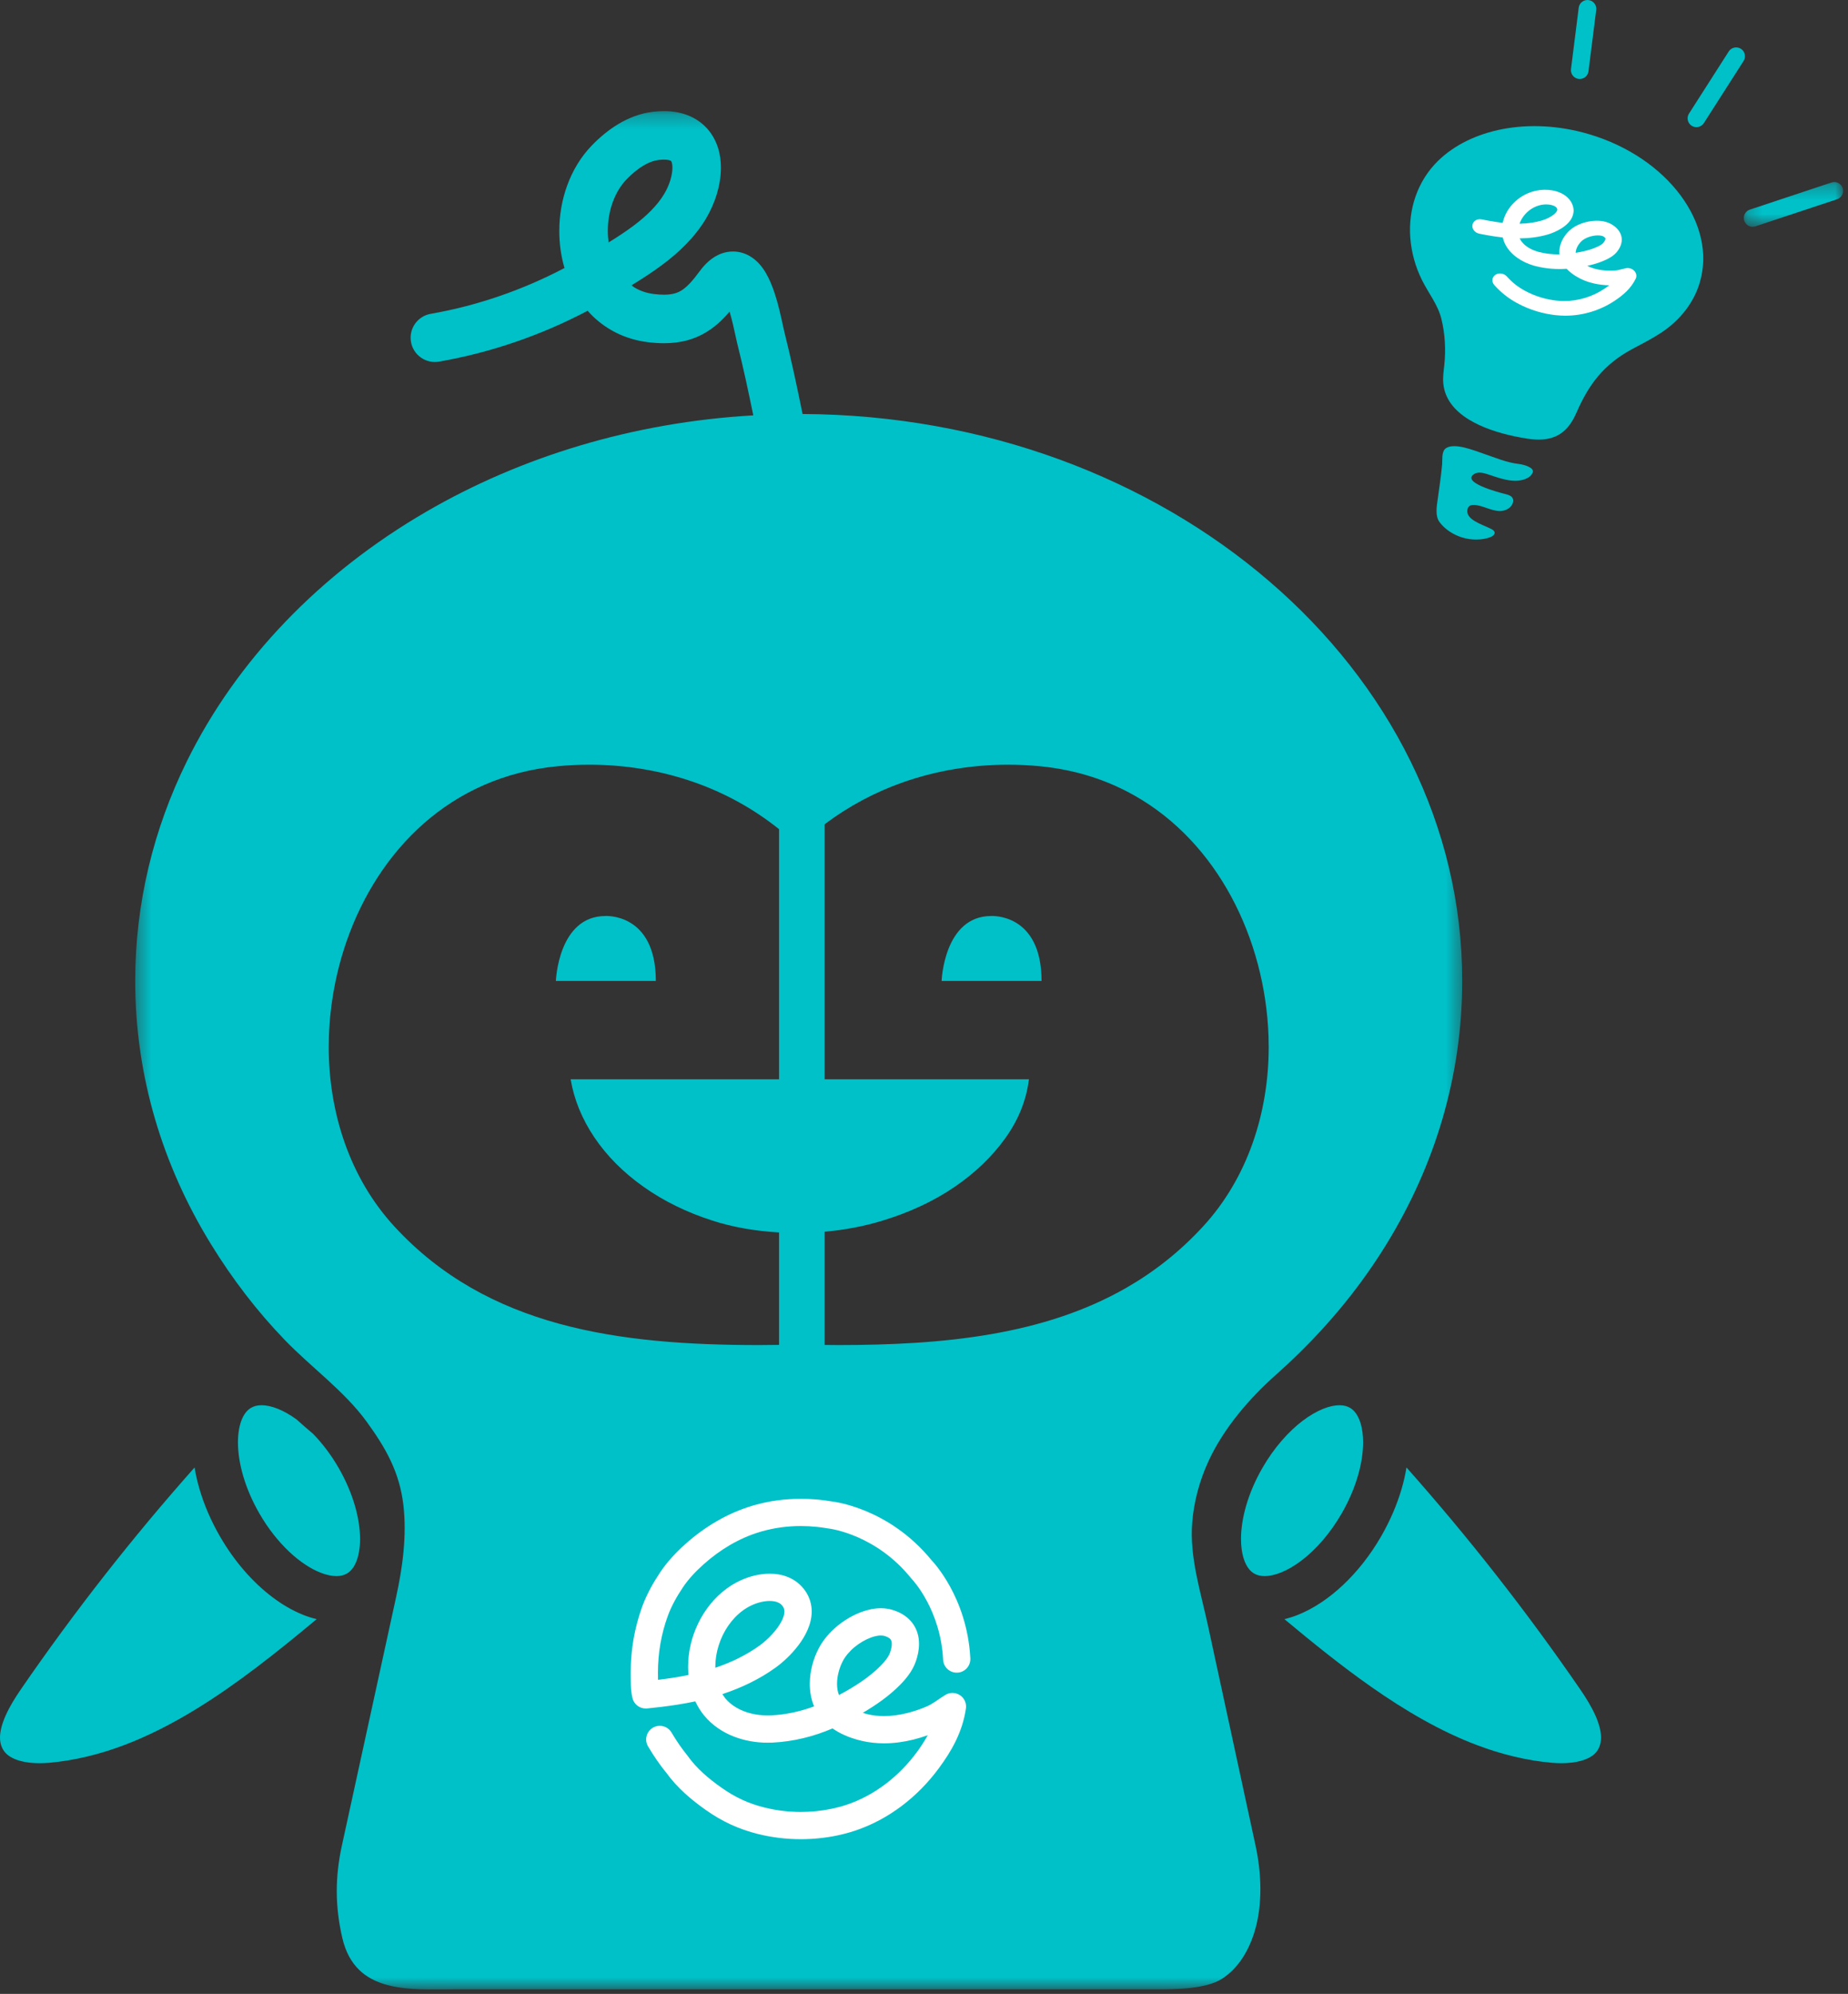 <?xml version="1.0" encoding="UTF-8"?>
<svg width="127px" height="137px" viewBox="0 0 127 137" version="1.1" xmlns="http://www.w3.org/2000/svg" xmlns:xlink="http://www.w3.org/1999/xlink">
    <rect x="0" y="0" width="127" height="137" fill="#333333" stroke="none"/>
    <!-- Generator: Sketch 42 (36781) - http://www.bohemiancoding.com/sketch -->
    <title>discoverBot</title>
    <desc>Created with Sketch.</desc>
    <defs>
        <polygon id="path-1" points="0.401 129.322 91.598 129.322 91.598 0.26 0.401 0.26 0.401 129.322"></polygon>
        <polygon id="path-3" points="7.044 3.36 7.044 0.284 0.217 0.284 0.217 3.36 7.044 3.36"></polygon>
    </defs>
    <g id="•-Landing-Page" stroke="none" stroke-width="1" fill="none" fill-rule="evenodd">
        <g id="EezyLanding" transform="translate(-584, -884)">
            <g id="discoverBot" transform="translate(584, 884)">
                <path d="M92.201,103.995 L92.201,103.995 C91.402,105.383 90.402,106.501 89.425,107.237 C88.938,107.605 88.458,107.877 88.025,108.05 C87.592,108.223 87.21,108.295 86.909,108.294 C86.605,108.292 86.388,108.231 86.194,108.12 L86.193,108.12 C86.07,108.049 85.964,107.961 85.861,107.841 C85.709,107.662 85.564,107.404 85.457,107.05 C85.35,106.697 85.285,106.252 85.286,105.743 C85.285,105.064 85.4,104.273 85.644,103.437 C85.888,102.601 86.26,101.72 86.761,100.854 C87.561,99.465 88.561,98.347 89.537,97.611 C90.025,97.243 90.505,96.971 90.938,96.798 C91.371,96.625 91.752,96.553 92.053,96.554 C92.357,96.556 92.574,96.617 92.77,96.728 C92.893,96.799 92.998,96.887 93.101,97.007 C93.254,97.185 93.399,97.443 93.506,97.798 C93.612,98.15 93.677,98.594 93.677,99.103 C93.677,99.782 93.563,100.574 93.318,101.41 C93.074,102.247 92.702,103.128 92.201,103.995" id="Fill-1" fill="#00C0C8"></path>
                <path d="M23.269,100.853 C23.769,101.72 24.141,102.601 24.385,103.437 C24.63,104.273 24.744,105.064 24.744,105.743 C24.745,106.423 24.627,106.984 24.454,107.373 C24.368,107.568 24.27,107.722 24.168,107.841 C24.066,107.961 23.959,108.049 23.837,108.12 C23.641,108.231 23.424,108.292 23.12,108.294 C22.82,108.295 22.438,108.223 22.005,108.05 C21.355,107.792 20.601,107.306 19.871,106.615 C19.139,105.925 18.428,105.035 17.828,103.995 L17.828,103.994 C17.327,103.127 16.955,102.247 16.711,101.411 C16.467,100.575 16.352,99.784 16.352,99.105 C16.352,98.425 16.469,97.864 16.642,97.475 C16.728,97.28 16.826,97.127 16.928,97.007 C17.031,96.887 17.137,96.8 17.26,96.728 L17.26,96.728 C17.455,96.617 17.672,96.555 17.977,96.553 C18.276,96.553 18.659,96.625 19.092,96.798 C19.49,96.956 19.928,97.201 20.375,97.525 C20.75,97.863 21.131,98.195 21.519,98.522 C22.146,99.165 22.749,99.953 23.269,100.853" id="Fill-3" fill="#00C0C8"></path>
                <path d="M13.423,117.465 C11.815,118.447 10.179,119.285 8.51,119.914 C6.84,120.542 5.14,120.963 3.388,121.12 C3.17,121.139 2.948,121.149 2.728,121.149 C2.073,121.152 1.44,121.048 1.001,120.857 C0.779,120.763 0.605,120.653 0.471,120.532 C0.336,120.409 0.235,120.278 0.148,120.096 L0.148,120.095 C0.047,119.876 0.001,119.661 0,119.391 C-0.003,118.977 0.134,118.434 0.399,117.849 C0.661,117.264 1.039,116.647 1.434,116.074 C5.112,110.726 9.104,105.635 13.372,100.831 C13.452,101.312 13.56,101.798 13.703,102.289 C14.02,103.377 14.491,104.482 15.114,105.561 L15.114,105.562 C16.112,107.288 17.358,108.711 18.716,109.738 C19.396,110.251 20.106,110.666 20.842,110.96 C21.144,111.081 21.451,111.175 21.762,111.251 C19.056,113.506 16.288,115.716 13.423,117.465" id="Fill-5" fill="#00C0C8"></path>
                <path d="M109.881,120.097 L109.881,120.096 C109.795,120.278 109.694,120.409 109.559,120.532 C109.359,120.713 109.062,120.873 108.665,120.983 C108.272,121.094 107.792,121.15 107.301,121.149 C107.081,121.149 106.859,121.139 106.642,121.12 C104.89,120.963 103.189,120.542 101.52,119.914 C99.016,118.971 96.586,117.555 94.216,115.892 C92.192,114.472 90.214,112.873 88.268,111.251 C88.578,111.175 88.886,111.081 89.187,110.96 C90.29,110.518 91.338,109.808 92.309,108.895 C93.278,107.98 94.168,106.857 94.916,105.562 L94.916,105.561 C95.539,104.481 96.009,103.376 96.327,102.287 C96.47,101.797 96.577,101.311 96.658,100.83 C100.925,105.635 104.918,110.726 108.596,116.074 C108.991,116.647 109.369,117.264 109.631,117.848 C109.896,118.434 110.032,118.977 110.029,119.391 C110.028,119.66 109.982,119.877 109.881,120.097" id="Fill-7" fill="#00C0C8"></path>
                <path d="M68.118,62.939 C64.867,62.939 64.71,67.401 64.71,67.401 L71.578,67.401 C71.578,62.716 68.118,62.939 68.118,62.939" id="Fill-9" fill="#00C0C8"></path>
                <path d="M41.61,62.939 C38.359,62.939 38.202,67.401 38.202,67.401 L45.071,67.401 C45.071,62.716 41.61,62.939 41.61,62.939" id="Fill-11" fill="#00C0C8"></path>
                <g id="Group-15" transform="translate(8.891, 7.374)">
                    <mask id="mask-2" fill="white">
                        <use xlink:href="#path-1"></use>
                    </mask>
                    <g id="Clip-14"></g>
                    <path d="M77.191,71.174 C76.445,73.28 75.318,75.233 73.78,76.903 C72.172,78.648 70.415,80.017 68.527,81.103 C65.695,82.73 62.557,83.719 59.208,84.298 C55.86,84.878 52.31,85.046 48.702,85.045 C48.396,85.045 48.088,85.038 47.782,85.036 L47.782,77.258 C49.163,77.137 50.496,76.883 51.779,76.49 C53.636,75.921 55.274,75.156 56.689,74.194 C58.104,73.232 59.27,72.118 60.184,70.849 C61.099,69.581 61.643,68.225 61.82,66.783 L47.782,66.783 L47.782,49.264 C49.45,48.003 51.276,47.04 53.198,46.367 C55.502,45.561 57.94,45.169 60.382,45.169 C61.108,45.169 61.834,45.203 62.557,45.272 C65.034,45.509 67.208,46.227 69.104,47.305 C71.946,48.921 74.175,51.363 75.734,54.255 C77.292,57.145 78.165,60.479 78.284,63.794 L78.284,63.791 C78.293,64.049 78.298,64.306 78.298,64.561 C78.298,66.811 77.937,69.068 77.191,71.174 L77.191,71.174 Z M44.648,66.783 L30.325,66.783 C30.561,68.182 31.107,69.516 31.961,70.784 C32.817,72.052 33.937,73.178 35.323,74.163 C36.709,75.146 38.287,75.921 40.056,76.49 C41.473,76.946 43.005,77.215 44.648,77.306 L44.648,85.032 C44.198,85.036 43.746,85.045 43.297,85.045 C38.484,85.047 33.778,84.746 29.515,83.574 C27.383,82.988 25.36,82.188 23.471,81.103 C21.583,80.017 19.826,78.648 18.218,76.903 C16.681,75.233 15.554,73.28 14.807,71.174 C14.062,69.068 13.7,66.81 13.7,64.561 C13.7,64.305 13.705,64.05 13.714,63.795 L13.714,63.794 C13.794,61.584 14.208,59.365 14.938,57.276 C16.032,54.14 17.834,51.305 20.259,49.182 C21.472,48.12 22.842,47.233 24.369,46.566 C25.897,45.898 27.583,45.449 29.442,45.272 C30.165,45.203 30.891,45.169 31.616,45.169 C34.058,45.169 36.496,45.561 38.8,46.367 C40.89,47.098 42.866,48.172 44.648,49.6 L44.648,66.783 Z M33.22,6.512 C33.444,5.897 33.77,5.359 34.176,4.941 L34.176,4.941 C34.538,4.567 34.929,4.241 35.31,4.013 C35.693,3.784 36.055,3.654 36.396,3.615 L36.396,3.615 C36.524,3.6 36.637,3.594 36.733,3.594 C36.972,3.594 37.105,3.631 37.165,3.654 C37.211,3.673 37.219,3.682 37.223,3.686 C37.228,3.691 37.238,3.693 37.265,3.763 C37.291,3.83 37.32,3.964 37.319,4.149 C37.32,4.381 37.274,4.688 37.176,5.006 C37.08,5.324 36.934,5.653 36.762,5.939 L36.762,5.939 C36.29,6.735 35.541,7.469 34.622,8.154 C34.1,8.546 33.526,8.917 32.936,9.282 C32.902,9.024 32.879,8.762 32.879,8.497 C32.879,7.814 32.996,7.126 33.22,6.512 L33.22,6.512 Z M88.052,44.944 C85.766,40.299 82.447,36.098 78.329,32.559 C70.15,25.531 58.818,21.132 46.265,21.072 C45.881,19.203 45.486,17.313 45.009,15.418 L45.009,15.417 C44.994,15.359 44.963,15.221 44.927,15.052 C44.862,14.752 44.775,14.34 44.663,13.89 C44.579,13.552 44.481,13.19 44.362,12.826 C44.274,12.552 44.173,12.276 44.054,12.003 C43.872,11.593 43.664,11.185 43.307,10.777 C43.126,10.575 42.9,10.369 42.594,10.198 C42.291,10.028 41.894,9.904 41.481,9.907 C41.213,9.906 40.948,9.956 40.713,10.039 C40.357,10.165 40.069,10.356 39.827,10.564 C39.584,10.774 39.382,11.006 39.193,11.262 L39.193,11.261 C38.945,11.599 38.722,11.875 38.521,12.088 C38.217,12.409 37.982,12.58 37.743,12.691 C37.622,12.746 37.493,12.79 37.332,12.822 C37.172,12.854 36.979,12.875 36.738,12.875 C36.538,12.875 36.307,12.861 36.041,12.828 C35.499,12.759 35.067,12.597 34.692,12.366 C34.628,12.326 34.57,12.275 34.508,12.23 C35.198,11.807 35.915,11.35 36.619,10.824 C37.738,9.987 38.829,8.977 39.626,7.648 L39.626,7.648 C39.937,7.125 40.187,6.564 40.366,5.978 C40.544,5.391 40.653,4.78 40.653,4.149 C40.653,3.703 40.598,3.244 40.454,2.785 C40.346,2.442 40.185,2.098 39.961,1.779 C39.627,1.299 39.139,0.887 38.573,0.631 C38.007,0.372 37.382,0.259 36.733,0.26 C36.499,0.26 36.261,0.274 36.017,0.302 C35.106,0.406 34.293,0.735 33.594,1.154 C32.894,1.576 32.297,2.089 31.781,2.621 L31.781,2.621 C31.009,3.419 30.452,4.368 30.087,5.372 C29.721,6.377 29.545,7.439 29.545,8.497 C29.545,9.355 29.661,10.211 29.9,11.035 C29.901,11.037 29.902,11.041 29.902,11.041 C27.021,12.555 23.909,13.631 20.71,14.189 C19.802,14.347 19.195,15.21 19.353,16.118 C19.511,17.025 20.375,17.632 21.282,17.474 L21.282,17.474 C24.846,16.852 28.299,15.661 31.493,13.98 C31.611,14.113 31.734,14.243 31.864,14.368 C32.346,14.831 32.911,15.231 33.545,15.534 C34.179,15.838 34.882,16.045 35.631,16.137 C36.013,16.184 36.38,16.209 36.738,16.209 C37.312,16.21 37.864,16.143 38.385,15.997 C39.17,15.779 39.862,15.371 40.42,14.883 C40.723,14.62 40.992,14.336 41.247,14.038 C41.333,14.325 41.414,14.631 41.483,14.925 C41.544,15.182 41.597,15.428 41.644,15.648 C41.692,15.87 41.731,16.056 41.776,16.236 L41.776,16.235 C42.186,17.851 42.535,19.5 42.878,21.165 C34.578,21.645 26.894,24.016 20.415,27.778 C13.13,32.006 7.375,37.978 3.946,44.944 C1.66,49.591 0.402,54.678 0.401,60.026 C0.402,66.553 2.275,72.695 5.607,78.113 C7.059,80.476 8.752,82.699 10.679,84.695 C12.492,86.574 14.773,88.202 16.304,90.307 C17.615,92.111 18.561,93.761 18.829,96.026 C19.078,98.138 18.775,100.326 18.335,102.341 C17.636,105.545 16.936,108.75 16.237,111.953 C15.693,114.446 15.149,116.938 14.605,119.431 C14.131,121.603 14.131,123.609 14.633,125.779 C15.535,129.685 19.31,129.312 22.467,129.312 L33.347,129.312 L46.825,129.312 L60.138,129.312 L70.525,129.312 C71.836,129.312 73.981,129.312 75.107,128.577 C76.241,127.836 76.934,126.627 77.326,125.35 C77.904,123.466 77.792,121.275 77.398,119.454 C76.832,116.838 76.266,114.221 75.701,111.605 C75.174,109.171 74.648,106.737 74.121,104.303 C73.625,102.01 72.85,99.62 73.041,97.249 C73.159,95.784 73.547,94.353 74.162,93.019 C75.201,90.763 76.967,88.706 78.81,87.073 C80.998,85.136 82.988,82.975 84.712,80.615 C85.309,79.797 85.874,78.956 86.404,78.093 C89.728,72.679 91.596,66.545 91.598,60.026 C91.597,54.678 90.338,49.591 88.052,44.944 L88.052,44.944 Z" id="Fill-13" fill="#00C0C8" mask="url(#mask-2)"></path>
                </g>
                <polygon id="Fill-16" fill="#00C0C8" points="44.908 7.676 44.908 7.676 44.908 7.676"></polygon>
                <path d="M47.568,116.363 L47.568,116.363 L47.568,116.363 Z M50.045,111.706 C50.325,111.298 50.662,110.944 51.039,110.667 C51.417,110.39 51.832,110.189 52.283,110.08 C52.489,110.03 52.702,110.002 52.896,110.002 C53.12,110.002 53.314,110.039 53.458,110.101 C53.603,110.164 53.702,110.24 53.797,110.372 C53.882,110.498 53.905,110.587 53.908,110.727 C53.91,110.86 53.871,111.043 53.777,111.255 C53.639,111.573 53.381,111.941 53.088,112.264 C52.795,112.588 52.466,112.873 52.22,113.052 C51.299,113.718 50.262,114.22 49.164,114.591 C49.164,114.57 49.159,114.55 49.159,114.528 C49.157,113.552 49.482,112.521 50.045,111.706 L50.045,111.706 Z M57.917,114.14 L57.917,114.139 C58.09,113.806 58.379,113.461 58.73,113.171 C59.08,112.88 59.49,112.646 59.873,112.508 C60.111,112.422 60.347,112.373 60.534,112.374 C60.647,112.374 60.742,112.39 60.826,112.418 C60.952,112.46 61.038,112.506 61.097,112.546 C61.185,112.608 61.213,112.649 61.24,112.7 C61.265,112.751 61.286,112.826 61.287,112.951 C61.287,113.095 61.253,113.3 61.17,113.539 C61.123,113.675 61.043,113.824 60.93,113.981 C60.817,114.137 60.673,114.3 60.514,114.461 C59.753,115.236 58.719,115.903 57.656,116.466 C57.571,116.245 57.524,115.988 57.524,115.702 C57.521,115.179 57.683,114.585 57.917,114.14 L57.917,114.14 Z M62.666,108.498 C62.716,108.551 63.217,109.096 63.719,110.046 C64.222,110.998 64.727,112.348 64.814,114.041 C64.84,114.558 65.281,114.955 65.798,114.928 C66.314,114.902 66.711,114.462 66.685,113.945 C66.575,111.831 65.918,110.155 65.287,109.007 C64.685,107.916 64.113,107.302 64.02,107.204 C62.546,105.399 60.851,104.387 59.521,103.833 C58.195,103.28 57.23,103.171 57.139,103.162 C56.879,103.118 56.617,103.08 56.353,103.052 C55.916,103.006 55.476,102.982 55.036,102.982 C53.959,102.982 52.879,103.124 51.832,103.422 C51.779,103.437 51.727,103.452 51.675,103.468 C49.95,103.988 48.41,104.922 47.103,106.09 C46.476,106.651 45.871,107.285 45.372,108.029 C44.898,108.738 44.45,109.525 44.137,110.381 C43.604,111.843 43.343,113.372 43.344,114.917 C43.344,114.989 43.344,115.063 43.345,115.136 L43.345,115.135 C43.355,115.543 43.325,116.07 43.463,116.67 C43.566,117.108 43.968,117.411 44.417,117.391 C44.459,117.389 44.486,117.386 44.521,117.383 C44.752,117.362 45.254,117.305 45.458,117.28 C45.816,117.234 46.181,117.186 46.55,117.128 C46.961,117.065 47.372,116.988 47.784,116.901 C47.953,117.264 48.16,117.597 48.405,117.89 C48.947,118.541 49.644,119.006 50.395,119.304 C51.147,119.603 51.956,119.741 52.763,119.741 C52.877,119.741 52.992,119.738 53.106,119.733 C54.532,119.663 55.924,119.313 57.215,118.761 C57.349,118.854 57.487,118.939 57.626,119.017 C58.163,119.312 58.724,119.501 59.245,119.62 C59.748,119.733 60.254,119.784 60.754,119.784 C61.448,119.784 62.131,119.687 62.784,119.524 C63.114,119.442 63.439,119.34 63.761,119.226 C63.54,119.616 63.294,120.005 63.001,120.401 C61.773,122.063 60.074,123.382 58.15,124.015 C57.487,124.234 56.791,124.374 56.083,124.446 C55.734,124.48 55.384,124.498 55.034,124.498 C54.195,124.498 53.356,124.398 52.548,124.197 C51.431,123.919 50.535,123.5 49.596,122.841 C48.677,122.195 47.861,121.498 47.25,120.636 L47.217,120.592 C46.835,120.115 46.541,119.696 46.145,119.037 C45.879,118.593 45.304,118.45 44.86,118.715 C44.417,118.982 44.273,119.557 44.539,120 C44.964,120.711 45.327,121.231 45.756,121.765 L45.758,121.763 C46.543,122.855 47.526,123.675 48.518,124.373 C49.615,125.148 50.769,125.688 52.098,126.016 C53.057,126.253 54.046,126.371 55.034,126.371 C55.447,126.371 55.859,126.35 56.269,126.309 C57.1,126.226 57.93,126.06 58.737,125.794 C61.081,125.019 63.073,123.453 64.507,121.514 C64.947,120.919 65.354,120.3 65.683,119.622 C66.013,118.944 66.262,118.205 66.381,117.394 C66.435,117.034 66.276,116.677 65.971,116.476 C65.668,116.275 65.277,116.268 64.966,116.459 C64.697,116.624 64.472,116.786 64.27,116.92 C64.069,117.054 63.892,117.16 63.718,117.236 C63.273,117.432 62.81,117.587 62.332,117.706 C61.805,117.838 61.272,117.911 60.754,117.911 C60.381,117.911 60.014,117.874 59.659,117.793 C59.54,117.767 59.418,117.725 59.295,117.687 C60.2,117.157 61.09,116.542 61.847,115.776 C62.048,115.573 62.257,115.343 62.449,115.075 C62.642,114.809 62.819,114.503 62.941,114.149 L62.942,114.148 C63.073,113.763 63.159,113.366 63.159,112.951 C63.159,112.715 63.131,112.473 63.06,112.234 C62.957,111.876 62.753,111.526 62.465,111.252 C62.178,110.976 61.82,110.775 61.421,110.642 C61.121,110.541 60.819,110.501 60.534,110.501 C60.055,110.502 59.62,110.609 59.235,110.747 C58.63,110.967 58.051,111.303 57.536,111.728 C57.023,112.154 56.572,112.67 56.256,113.274 C55.889,113.984 55.653,114.825 55.651,115.702 C55.651,116.213 55.735,116.744 55.948,117.246 C55,117.595 54.007,117.814 53.015,117.862 C52.931,117.866 52.847,117.868 52.763,117.868 C51.973,117.869 51.206,117.683 50.611,117.333 C50.312,117.158 50.055,116.945 49.844,116.692 C49.77,116.602 49.709,116.501 49.646,116.401 C50.94,115.975 52.189,115.385 53.318,114.569 C53.798,114.219 54.367,113.704 54.856,113.065 C55.099,112.745 55.322,112.394 55.492,112.007 C55.662,111.621 55.781,111.192 55.782,110.727 C55.785,110.249 55.641,109.734 55.332,109.298 L55.331,109.297 C55.031,108.866 54.619,108.556 54.19,108.377 C53.76,108.194 53.317,108.129 52.896,108.129 C52.529,108.129 52.175,108.179 51.842,108.259 C51.134,108.43 50.49,108.746 49.93,109.158 C49.089,109.777 48.434,110.609 47.984,111.537 C47.534,112.465 47.287,113.493 47.286,114.528 C47.286,114.715 47.297,114.902 47.314,115.088 C46.967,115.16 46.617,115.223 46.263,115.278 C45.922,115.33 45.575,115.377 45.221,115.421 L45.22,115.421 C45.22,115.32 45.219,115.215 45.218,115.105 L45.218,115.104 C45.217,115.042 45.216,114.98 45.216,114.917 C45.217,113.581 45.44,112.274 45.897,111.023 C46.136,110.365 46.509,109.697 46.928,109.072 C47.309,108.502 47.802,107.977 48.352,107.487 C49.484,106.474 50.792,105.69 52.215,105.262 C52.258,105.249 52.302,105.236 52.346,105.223 C53.216,104.975 54.123,104.855 55.036,104.855 C55.409,104.855 55.783,104.875 56.155,104.914 C56.397,104.94 56.639,104.974 56.879,105.015 L56.939,105.024 L56.939,105.024 L56.946,105.024 C57.032,105.034 57.863,105.148 58.958,105.629 C60.055,106.111 61.412,106.952 62.605,108.43 C62.629,108.459 62.637,108.469 62.662,108.494 L62.662,108.494 L62.666,108.498 Z" id="Fill-18" fill="#FFFFFF"></path>
                <path id="Fill-20" fill="#FFFFFF"></path>
                <path d="M99.299,30.857 C99.329,30.825 99.363,30.798 99.402,30.775 C100.013,30.421 101.288,30.947 101.955,31.173 C102.784,31.454 103.519,31.78 104.402,31.884 C104.702,31.919 105.5,32.127 105.325,32.488 C105.228,32.689 105.057,32.825 104.82,32.915 C103.984,33.232 103.035,32.847 102.172,32.564 C101.889,32.472 101.554,32.424 101.335,32.554 C100.355,33.136 102.96,33.822 103.386,33.929 C103.534,33.967 103.689,34.003 103.816,34.084 C104.039,34.227 104.012,34.465 103.934,34.635 C103.828,34.862 103.587,35.034 103.291,35.092 C102.696,35.209 102.066,34.799 101.466,34.708 C101.303,34.684 101.126,34.681 101.005,34.756 C100.922,34.807 100.877,34.891 100.855,34.977 C100.674,35.687 101.805,36.014 102.416,36.313 C102.524,36.366 102.64,36.424 102.692,36.516 C102.793,36.695 102.585,36.852 102.383,36.923 C101.817,37.122 101.122,37.125 100.485,36.931 C99.848,36.736 99.276,36.346 98.924,35.866 C98.613,35.443 98.741,34.76 98.798,34.338 C98.909,33.526 99.033,32.733 99.107,31.914 C99.135,31.61 99.063,31.11 99.299,30.857" id="Fill-22" fill="#00C0C8"></path>
                <path d="M116.892,16.365 C116.661,15.352 116.184,14.355 115.498,13.429 C114.125,11.577 111.91,10.016 109.18,9.213 C107.132,8.612 105.098,8.525 103.298,8.863 C101.498,9.202 99.938,9.965 98.825,11.054 C97.394,12.455 96.766,14.415 96.922,16.371 C97,17.345 97.267,18.321 97.717,19.233 C98.158,20.127 98.816,20.936 99.052,21.893 C99.315,22.958 99.368,24.047 99.254,25.108 C99.21,25.513 99.149,25.919 99.186,26.33 C99.382,28.521 101.969,29.528 104.032,29.967 C104.683,30.105 105.36,30.243 106.019,30.195 C107.292,30.102 107.923,29.314 108.351,28.332 C109.182,26.425 110.207,25.032 112.188,23.975 C112.885,23.603 113.566,23.256 114.18,22.848 C115.462,21.997 116.409,20.795 116.817,19.403 C117.11,18.404 117.123,17.377 116.892,16.365" id="Fill-24" fill="#00C0C8"></path>
                <path id="Fill-26" fill="#00C0C8"></path>
                <path d="M112.412,19.148 C112.248,19.486 112.028,19.773 111.778,20.021 C111.527,20.269 111.248,20.478 110.956,20.672 C110.002,21.304 108.82,21.695 107.562,21.691 C107.128,21.689 106.697,21.641 106.277,21.557 C106.07,21.515 105.863,21.464 105.659,21.404 C105.172,21.261 104.7,21.066 104.256,20.824 C103.642,20.489 103.138,20.085 102.696,19.59 L102.696,19.59 C102.495,19.366 102.524,19.051 102.76,18.886 C102.996,18.721 103.35,18.768 103.551,18.992 C103.918,19.401 104.291,19.7 104.79,19.974 C105.151,20.171 105.54,20.331 105.94,20.449 C106.108,20.498 106.277,20.54 106.448,20.574 C106.795,20.644 107.145,20.682 107.488,20.684 C108.481,20.688 109.457,20.373 110.249,19.847 C110.371,19.766 110.486,19.685 110.593,19.602 C110.499,19.599 110.405,19.595 110.311,19.589 C109.966,19.565 109.615,19.508 109.269,19.406 C109.02,19.333 108.774,19.236 108.537,19.112 C108.353,19.016 108.164,18.899 107.982,18.758 C107.872,18.671 107.764,18.575 107.664,18.469 C106.973,18.516 106.258,18.465 105.561,18.292 C105.503,18.278 105.446,18.262 105.389,18.246 C104.986,18.127 104.6,17.948 104.261,17.705 C103.923,17.463 103.631,17.154 103.442,16.784 C103.367,16.637 103.311,16.48 103.273,16.318 C103.083,16.297 102.895,16.272 102.71,16.244 C102.521,16.215 102.337,16.183 102.156,16.152 C102.104,16.142 102.017,16.126 101.926,16.109 C101.834,16.092 101.745,16.074 101.685,16.062 C101.667,16.058 101.653,16.055 101.629,16.049 C101.326,15.973 101.132,15.694 101.196,15.427 C101.259,15.16 101.554,15.006 101.856,15.08 L101.856,15.079 L101.857,15.08 L101.869,15.082 C101.88,15.084 101.895,15.087 101.913,15.091 C101.95,15.099 101.998,15.107 102.046,15.117 C102.144,15.136 102.251,15.156 102.298,15.164 C102.475,15.195 102.649,15.225 102.82,15.251 C102.971,15.274 103.121,15.293 103.27,15.311 C103.283,15.251 103.298,15.19 103.315,15.131 C103.449,14.677 103.705,14.262 104.049,13.921 C104.393,13.581 104.827,13.311 105.329,13.162 C105.664,13.063 106.029,13.019 106.407,13.048 C106.586,13.061 106.771,13.092 106.958,13.146 C107.172,13.209 107.39,13.305 107.588,13.453 C107.786,13.6 107.96,13.805 108.057,14.048 L108.057,14.048 C108.108,14.171 108.136,14.298 108.142,14.421 C108.148,14.545 108.132,14.663 108.099,14.772 C108.036,14.985 107.918,15.16 107.781,15.307 C107.644,15.455 107.486,15.576 107.324,15.681 C106.997,15.889 106.65,16.031 106.364,16.114 C105.74,16.294 105.091,16.374 104.44,16.38 C104.446,16.392 104.451,16.406 104.457,16.418 C104.523,16.547 104.615,16.667 104.731,16.777 C104.963,16.999 105.298,17.182 105.669,17.29 C105.709,17.302 105.748,17.313 105.788,17.322 C106.237,17.434 106.706,17.483 107.173,17.478 C107.167,17.42 107.163,17.363 107.163,17.307 C107.164,17.14 107.191,16.98 107.235,16.829 C107.351,16.439 107.578,16.104 107.855,15.845 C108.094,15.622 108.388,15.461 108.7,15.349 C109.014,15.238 109.347,15.175 109.68,15.167 C109.892,15.163 110.127,15.18 110.374,15.252 C110.521,15.295 110.671,15.359 110.814,15.451 C111,15.571 111.16,15.716 111.273,15.888 C111.387,16.059 111.447,16.253 111.452,16.434 C111.457,16.555 111.439,16.67 111.408,16.778 C111.352,16.966 111.255,17.131 111.139,17.281 L111.139,17.282 C111.029,17.424 110.898,17.534 110.766,17.624 C110.633,17.715 110.499,17.785 110.373,17.844 C110.007,18.018 109.615,18.141 109.22,18.234 C109.172,18.245 109.125,18.254 109.077,18.265 C109.226,18.34 109.384,18.402 109.549,18.451 C109.793,18.522 110.054,18.566 110.321,18.585 C110.563,18.602 110.803,18.602 111.038,18.582 L111.039,18.582 C111.125,18.575 111.219,18.556 111.331,18.528 C111.444,18.501 111.575,18.463 111.731,18.43 C111.94,18.386 112.165,18.456 112.312,18.61 C112.458,18.764 112.497,18.974 112.412,19.148" id="Fill-28" fill="#FFFFFF"></path>
                <path d="M109.166,4.897 C109.343,3.492 109.52,2.087 109.697,0.682 C109.739,0.35 109.503,0.047 109.171,0.005 C108.839,-0.037 108.536,0.198 108.494,0.531 C108.317,1.935 108.14,3.34 107.963,4.745 C107.921,5.078 108.156,5.381 108.489,5.423 C108.821,5.465 109.124,5.229 109.166,4.897 Z" id="Fill-30" fill="#00C0C8"></path>
                <g id="Group-34" transform="translate(119.622, 12.224)">
                    <mask id="mask-4" fill="white">
                        <use xlink:href="#path-3"></use>
                    </mask>
                    <g id="Clip-33"></g>
                    <path d="M1.014,3.329 C2.885,2.708 4.757,2.087 6.628,1.466 C6.946,1.36 7.118,1.017 7.013,0.7 C6.907,0.382 6.564,0.21 6.247,0.315 C4.375,0.936 2.504,1.557 0.632,2.179 C0.315,2.284 0.143,2.627 0.248,2.945 C0.354,3.263 0.697,3.435 1.014,3.329 Z" id="Fill-32" fill="#00C0C8" mask="url(#mask-4)"></path>
                </g>
                <path d="M117.094,8.459 L119.825,4.19 C120.005,3.908 119.922,3.533 119.641,3.353 C119.359,3.173 118.984,3.255 118.803,3.537 C117.893,4.96 116.983,6.383 116.073,7.805 C115.892,8.087 115.975,8.462 116.257,8.643 C116.539,8.823 116.914,8.741 117.094,8.459 Z" id="Fill-35" fill="#00C0C8"></path>
                <path d="M106.458,14.947 C106.636,14.855 106.801,14.738 106.899,14.631 C106.966,14.56 107.001,14.496 107.013,14.453 C107.02,14.43 107.021,14.412 107.02,14.395 C107.02,14.377 107.016,14.359 107.006,14.334 L107.006,14.334 C106.982,14.279 106.956,14.247 106.905,14.208 C106.855,14.17 106.777,14.131 106.677,14.102 C106.591,14.076 106.49,14.058 106.39,14.051 C106.17,14.034 105.955,14.059 105.747,14.121 C105.539,14.182 105.339,14.281 105.159,14.41 C104.82,14.651 104.557,15 104.429,15.371 C104.957,15.36 105.471,15.293 105.954,15.153 C106.09,15.114 106.281,15.041 106.458,14.947" id="Fill-37" fill="#00C0C8"></path>
                <path d="M110.048,16.807 C110.118,16.76 110.169,16.712 110.202,16.669 C110.269,16.584 110.307,16.508 110.321,16.458 C110.334,16.414 110.331,16.392 110.329,16.381 C110.325,16.369 110.325,16.362 110.299,16.333 C110.282,16.314 110.253,16.287 110.202,16.255 C110.175,16.237 110.14,16.221 110.093,16.207 C110.015,16.184 109.905,16.171 109.786,16.174 C109.594,16.178 109.374,16.218 109.177,16.289 C108.979,16.359 108.805,16.46 108.689,16.569 C108.528,16.717 108.381,16.939 108.322,17.148 C108.299,17.226 108.288,17.301 108.286,17.371 C108.482,17.339 108.677,17.303 108.866,17.258 C109.204,17.179 109.522,17.076 109.797,16.946 C109.892,16.901 109.979,16.854 110.048,16.807" id="Fill-39" fill="#00C0C8"></path>
            </g>
        </g>
    </g>
</svg>